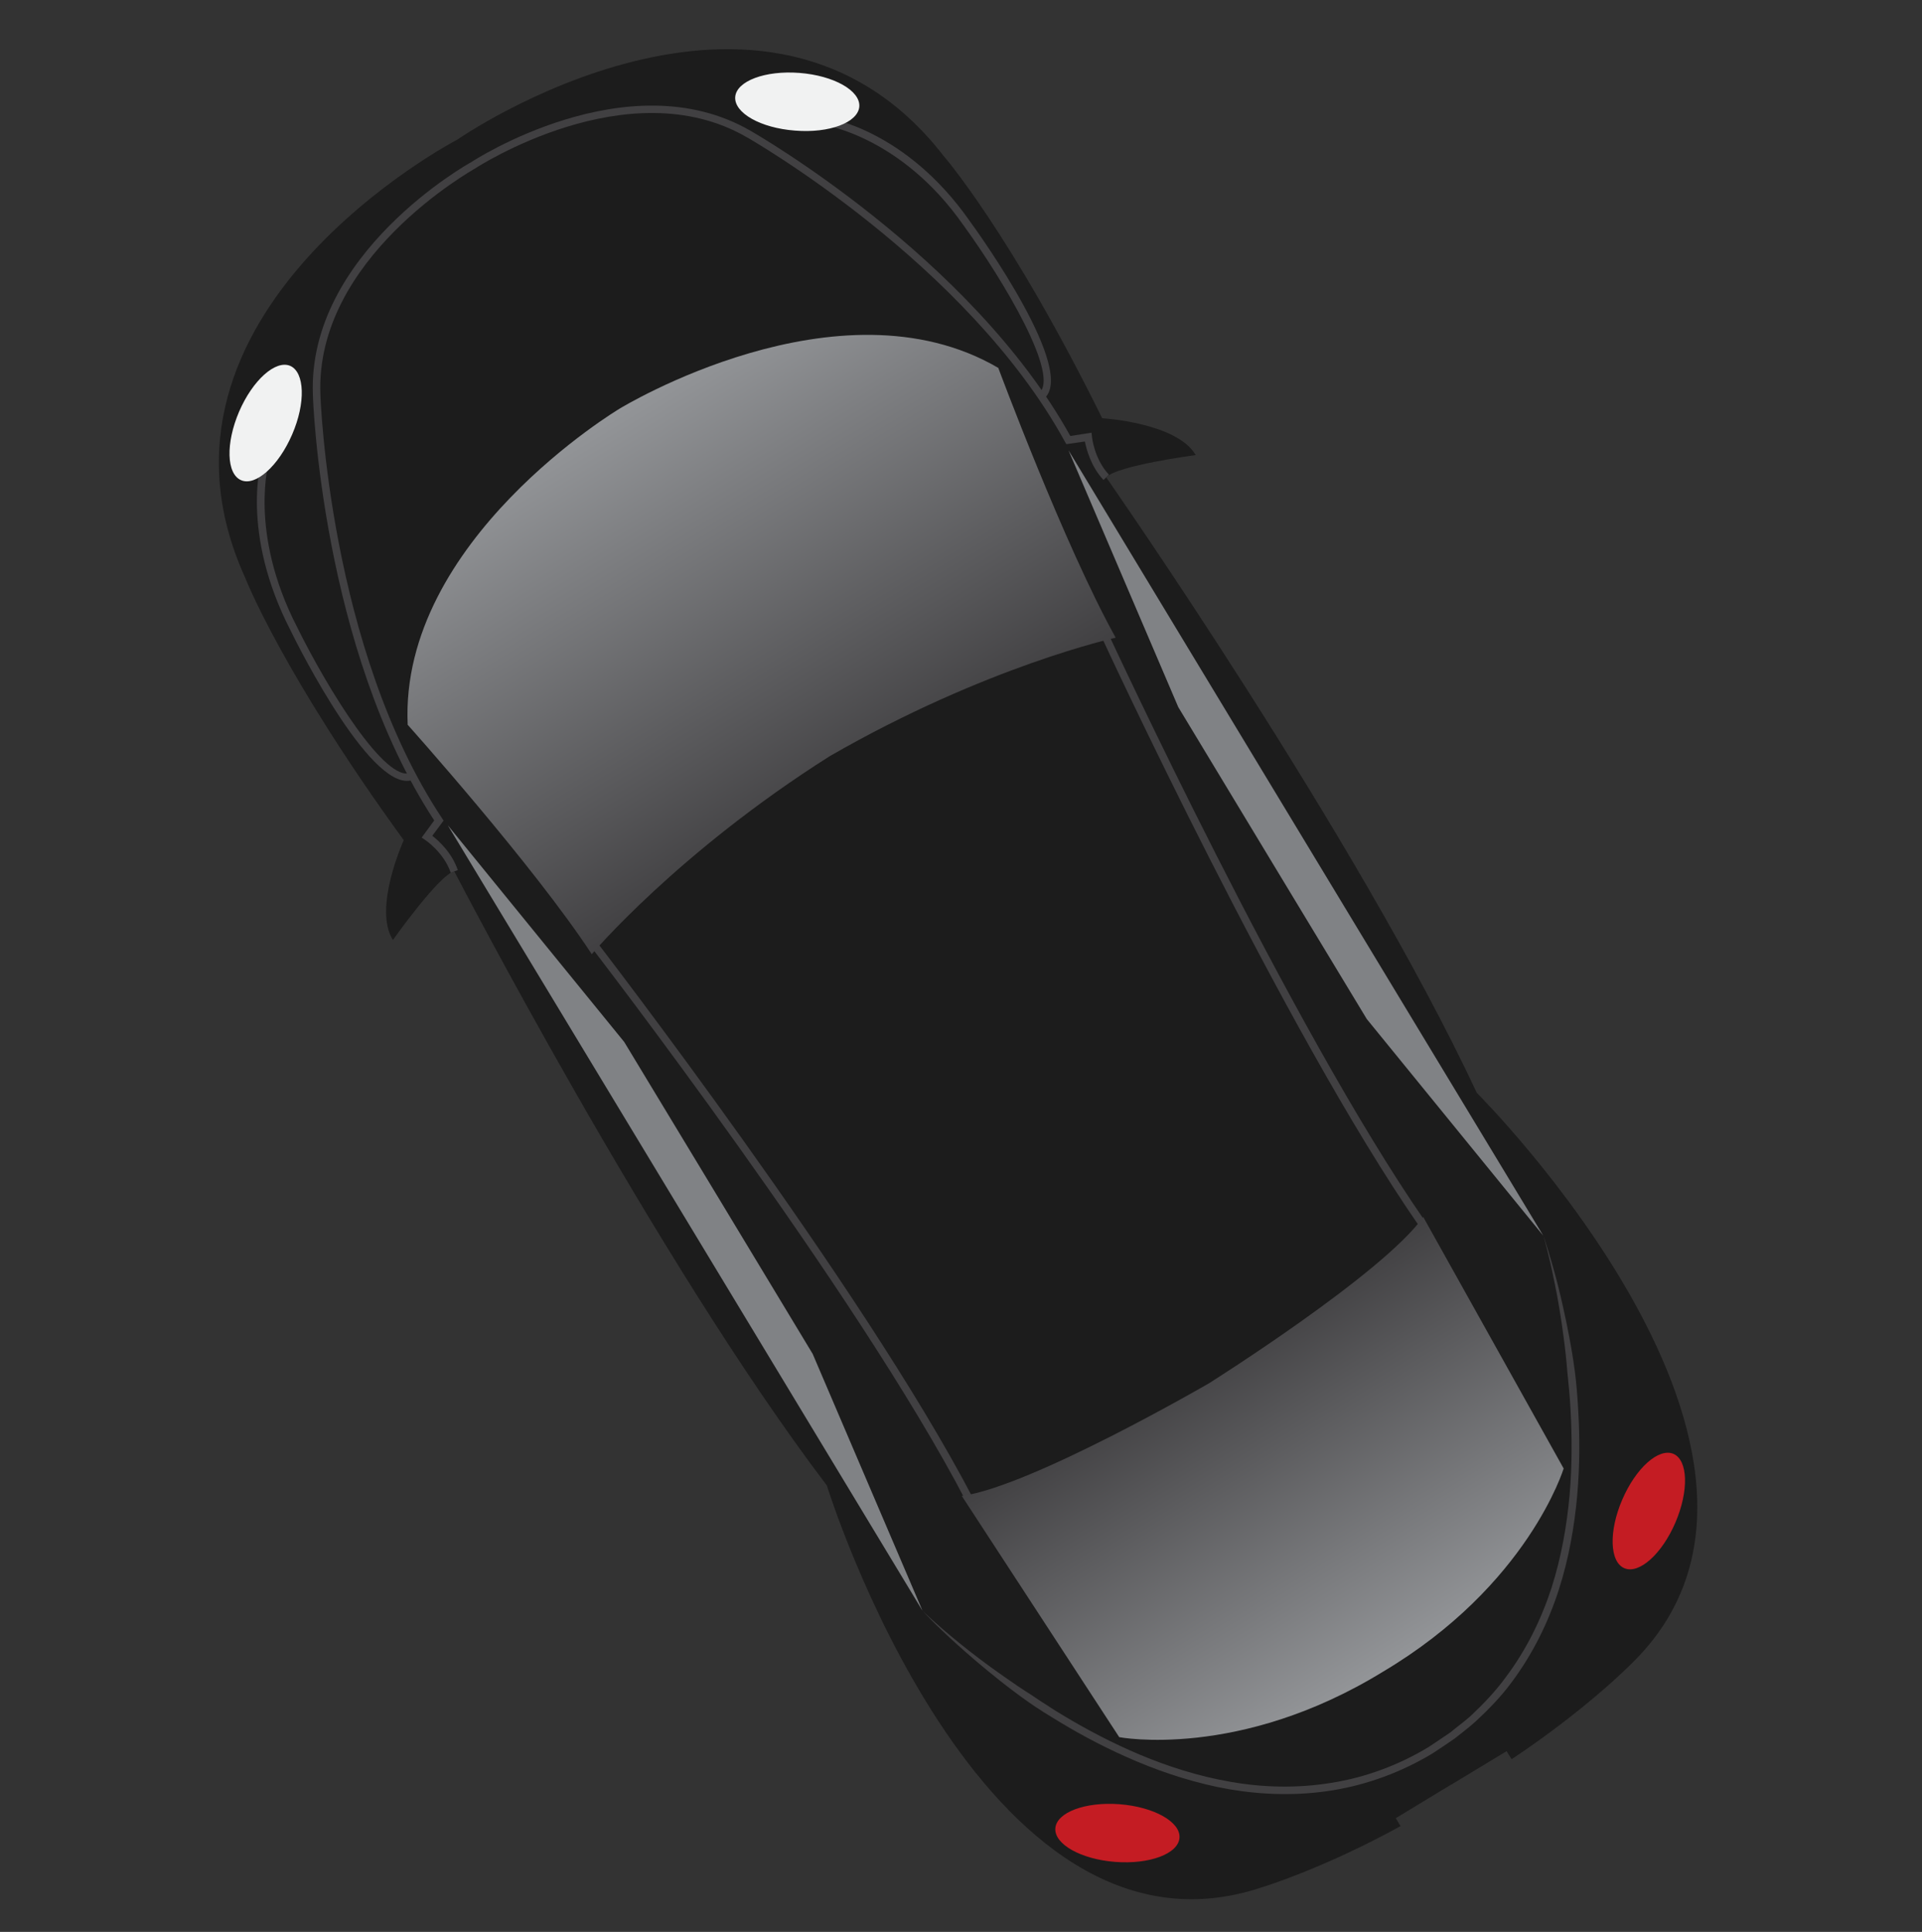 <?xml version="1.0" encoding="utf-8"?>
<!-- Generator: Adobe Illustrator 16.0.0, SVG Export Plug-In . SVG Version: 6.00 Build 0)  -->
<!DOCTYPE svg PUBLIC "-//W3C//DTD SVG 1.1//EN" "http://www.w3.org/Graphics/SVG/1.1/DTD/svg11.dtd">
<svg version="1.1" id="Layer_1" xmlns="http://www.w3.org/2000/svg" xmlns:xlink="http://www.w3.org/1999/xlink" x="0px" y="0px"
	 width="34.821px" height="35px" viewBox="-8.834 0 34.821 35" enable-background="new -8.834 0 34.821 35" xml:space="preserve">
<rect x="-8.834" y="0" width="34.821" height="35" fill="#333333" stroke="none"/>
<g>
	<g>
		<path fill="#1C1C1C" d="M17.457,32.331l-1.004,0.609l0.087,0.144c-1.422,0.782-2.52,1.111-2.52,1.111
			c-5.096,1.696-7.874-7.283-7.874-7.283c-3.117-4.103-6.75-11.127-6.75-11.127c-0.272,0.06-1.112,1.245-1.112,1.245
			c-0.364-0.579,0.197-1.808,0.197-1.808c-2.204-3.033-2.874-4.757-2.874-4.757C-6.573,5.664-0.55,2.53-0.55,2.53
			s5.574-3.875,8.809,0.292c0,0,1.216,1.394,2.875,4.755c0,0,1.351,0.079,1.695,0.667c0,0-1.443,0.192-1.621,0.406
			c0,0,4.531,6.483,6.714,11.15c0,0,6.655,6.633,2.784,10.358c0,0-0.803,0.816-2.154,1.714l-0.091-0.146l-1.002,0.606L17.457,32.331
			z"/>
	</g>
	<g>
		<polygon fill="#808285" points="10.524,8.158 12.513,12.811 14.22,15.637 15.928,18.462 19.125,22.386 		"/>
	</g>
	<g>
		<path fill="#414042" d="M16.871,22.204c-2.458-3.547-5.729-10.619-5.76-10.692l0.123-0.055c0.034,0.068,3.299,7.135,5.751,10.669
			L16.871,22.204z"/>
	</g>
	<g>
		<path fill="#414042" d="M10.073,7.229L9.987,7.125c0.393-0.309-0.632-2.034-1.371-3.051C7.496,2.474,6.101,2.266,6.088,2.263
			l0.02-0.136c0.059,0.01,1.463,0.218,2.622,1.871C8.933,4.275,10.696,6.743,10.073,7.229z"/>
	</g>
	<g>
		<path fill="#414042" d="M11.158,8.696c-0.23-0.246-0.309-0.561-0.337-0.697l-0.336,0.048l-0.023-0.04
			C8.686,4.762,4.736,2.508,4.695,2.486C2.547,1.242-0.203,3.037-0.231,3.055c-0.033,0.021-2.9,1.619-2.798,4.096
			c0,0.049,0.159,4.594,2.205,7.676l0.026,0.04l-0.204,0.275c0.112,0.087,0.355,0.304,0.462,0.622l-0.128,0.046
			c-0.128-0.371-0.463-0.593-0.468-0.596l-0.059-0.039l0.228-0.311c-2.04-3.113-2.2-7.659-2.198-7.704
			C-3.271,4.595-0.331,2.954-0.3,2.94c0.023-0.018,2.841-1.856,5.062-0.571c0.038,0.021,3.99,2.275,5.795,5.53l0.384-0.06
			l0.008,0.07c-0.001,0.007,0.041,0.407,0.308,0.691L11.158,8.696z"/>
	</g>
	<g>
		<polygon fill="#808285" points="-0.721,14.952 2.475,18.877 4.183,21.702 5.889,24.528 7.879,29.182 		"/>
	</g>
	<g opacity="0.8">
		
			<ellipse transform="matrix(-0.077 0.997 -0.997 -0.077 45.385 24.394)" fill="#ED1C24" cx="11.406" cy="33.196" rx="0.524" ry="1.128"/>
	</g>
	<g opacity="0.8">
		<path fill="#ED1C24" d="M20.556,27.17c0.246-0.573,0.66-0.944,0.929-0.83c0.264,0.116,0.28,0.672,0.034,1.245
			c-0.244,0.569-0.658,0.94-0.925,0.826S20.31,27.741,20.556,27.17z"/>
	</g>
	<g>
		<path fill="#414042" d="M8.786,27.128l-0.122,0.063C6.675,23.375,1.9,17.189,1.852,17.125l0.108-0.083
			C2.006,17.105,6.79,23.303,8.786,27.128z"/>
	</g>
	<g>
		<path fill="#414042" d="M7.879,29.182c0,0,0.227,0.227,0.662,0.58c0.219,0.178,0.49,0.387,0.808,0.608
			c0.16,0.113,0.331,0.23,0.517,0.347c0.089,0.063,0.182,0.122,0.28,0.184c0.095,0.065,0.195,0.125,0.298,0.187
			c0.411,0.246,0.868,0.489,1.374,0.702c0.504,0.211,1.057,0.39,1.645,0.492c0.583,0.102,1.207,0.119,1.822,0.018
			c0.614-0.096,1.223-0.322,1.76-0.647c0.133-0.09,0.269-0.177,0.399-0.268c0.119-0.1,0.249-0.192,0.366-0.297
			c0.229-0.216,0.448-0.443,0.63-0.694c0.376-0.497,0.649-1.057,0.834-1.623c0.181-0.567,0.279-1.139,0.328-1.684
			c0.048-0.545,0.044-1.064,0.018-1.543c-0.012-0.24-0.037-0.47-0.058-0.686c-0.017-0.219-0.04-0.425-0.066-0.618
			c-0.05-0.386-0.108-0.724-0.165-0.996c-0.11-0.551-0.204-0.86-0.204-0.86s0.107,0.304,0.251,0.85
			c0.069,0.272,0.146,0.604,0.219,0.992c0.037,0.191,0.071,0.398,0.1,0.615c0.029,0.221,0.047,0.45,0.061,0.694
			c0.028,0.483,0.031,1.01-0.018,1.56c-0.05,0.554-0.149,1.137-0.336,1.716c-0.188,0.579-0.466,1.151-0.852,1.667
			c-0.188,0.256-0.414,0.489-0.652,0.71c-0.12,0.109-0.253,0.207-0.38,0.309c-0.131,0.093-0.265,0.18-0.398,0.268
			c-0.562,0.339-1.18,0.567-1.812,0.67c-0.635,0.104-1.271,0.083-1.87-0.018c-0.601-0.106-1.163-0.289-1.674-0.503
			c-0.512-0.215-0.979-0.461-1.392-0.711c-0.207-0.125-0.405-0.246-0.585-0.374c-0.182-0.129-0.348-0.254-0.5-0.375
			c-0.31-0.245-0.569-0.469-0.776-0.655C8.091,29.42,7.879,29.182,7.879,29.182z"/>
	</g>
	<g>
		<path fill="#414042" d="M-1.331,14.12c-0.722,0.329-2.086-2.382-2.237-2.694c-0.922-1.79-0.533-3.083-0.517-3.138l0.132,0.041
			c-0.006,0.014-0.392,1.301,0.504,3.037c0.556,1.125,1.609,2.836,2.062,2.632L-1.331,14.12z"/>
	</g>
	<g>
		<path fill="#F1F2F2" d="M5.65,1.321c0.622,0.048,1.106,0.322,1.084,0.611C6.71,2.22,6.19,2.417,5.569,2.366
			c-0.622-0.046-1.105-0.32-1.083-0.61C4.509,1.468,5.031,1.273,5.65,1.321z"/>
	</g>
	<g>
		<path fill="#F1F2F2" d="M-3.541,7.871C-3.787,8.442-4.204,8.814-4.465,8.7c-0.267-0.113-0.282-0.67-0.037-1.243
			c0.246-0.57,0.66-0.94,0.925-0.829C-3.312,6.745-3.294,7.301-3.541,7.871z"/>
	</g>
	<g>
		
			<linearGradient id="SVGID_1_" gradientUnits="userSpaceOnUse" x1="-0.002" y1="-2.904" x2="-0.002" y2="5.295" gradientTransform="matrix(0.856 -0.517 -0.517 -0.856 5.135 11.934)">
			<stop  offset="0" style="stop-color:#414042"/>
			<stop  offset="1" style="stop-color:#939598"/>
		</linearGradient>
		<path fill="url(#SVGID_1_)" d="M6.198,13.7c-2.76,1.747-4.311,3.587-4.311,3.587c-1.047-1.6-3.335-4.156-3.335-4.156
			C-1.6,9.785,2.394,7.402,2.394,7.402S6.36,4.975,9.252,6.665c0,0,1.196,3.216,2.127,4.888C11.379,11.553,9.03,12.068,6.198,13.7z"
			/>
	</g>
	<g>
		
			<linearGradient id="SVGID_2_" gradientUnits="userSpaceOnUse" x1="-0.002" y1="-21.441" x2="-0.002" y2="-14.767" gradientTransform="matrix(0.856 -0.517 -0.517 -0.856 5.135 11.934)">
			<stop  offset="0" style="stop-color:#939598"/>
			<stop  offset="1" style="stop-color:#414042"/>
		</linearGradient>
		<path fill="url(#SVGID_2_)" d="M16.222,30.286c-2.611,1.603-4.779,1.186-4.779,1.186l-2.852-4.37
			c1.252-0.169,4.475-2.039,4.475-2.039s3.152-1.983,3.885-3.015l2.544,4.557C19.494,26.604,18.854,28.722,16.222,30.286z"/>
	</g>
</g>
</svg>
